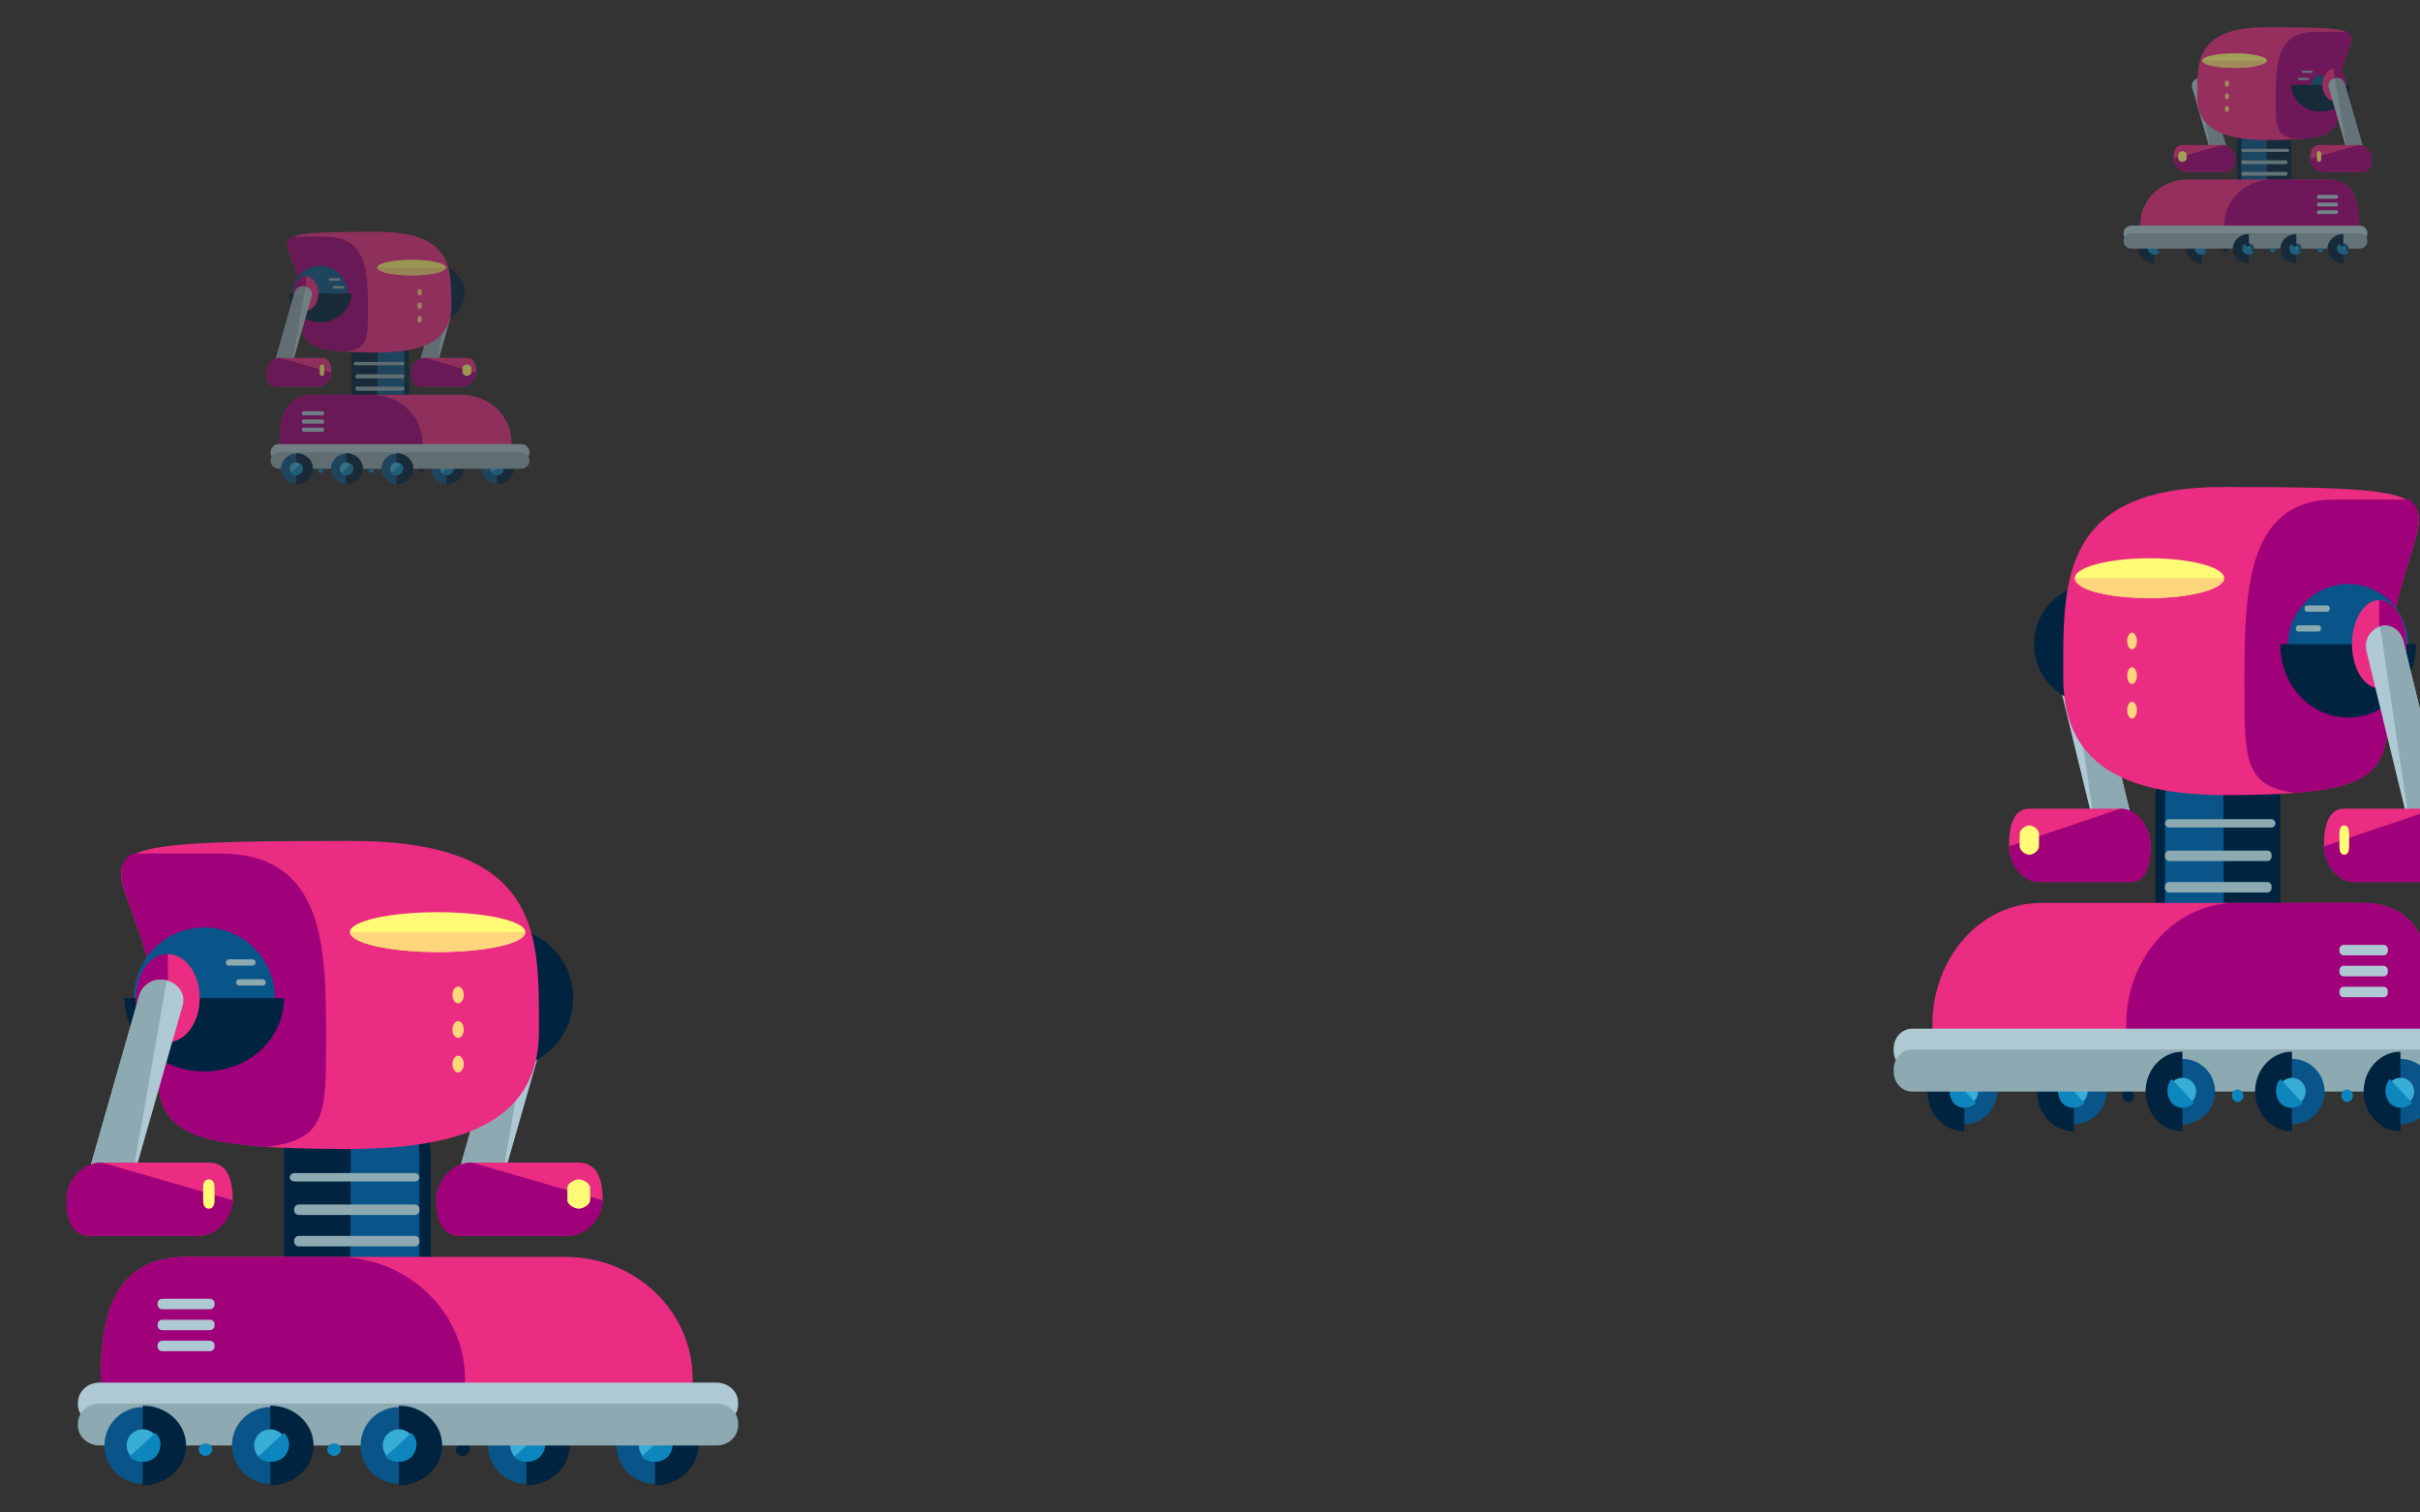 <svg width="800" height="500" xmlns="http://www.w3.org/2000/svg" xml:space="preserve" version="1.1">
 <rect width="100%" height="100%" fill="#333333" stroke="none"/>
 <g id="Layer_1">
  <title>Layer 1</title>
  <g id="svg_202">
   <path id="svg_1" fill="#AEC9D3" d="m165.362,392.99c-1.129,3.463 -4.892,5.888 -9.031,4.849l0,0c-3.763,-1.039 -6.397,-4.503 -5.268,-8.312l17.308,-60.611c1.129,-3.463 4.892,-5.888 9.031,-4.849l0,0c3.763,1.039 6.397,4.503 5.268,8.312l-17.308,60.611z"/>
   <path id="svg_2" fill="#8DAAB2" d="m165.362,392.99c-1.129,3.463 -4.892,5.888 -9.031,4.849l0,0c-3.763,-1.039 -6.397,-4.503 -5.268,-8.312l17.308,-60.611c1.129,-3.463 4.892,-5.888 9.031,-4.849l0,0"/>
   <path id="svg_3" fill="#EA2D83" d="m199.227,396.453c0,5.888 -5.268,12.122 -11.664,12.122l-35.369,0c-6.397,0 -7.902,-6.234 -7.902,-12.122l0,0c0,-5.888 5.268,-12.122 11.664,-12.122l35.369,0c6.397,0 7.902,6.234 7.902,12.122l0,0z"/>
   <path id="svg_4" fill="#A0007A" d="m199.227,396.8l0,0c0,5.888 -5.268,11.776 -11.664,11.776l-35.369,0c-6.397,0 -7.902,-5.542 -7.902,-11.776l0,0c0,-5.888 4.515,-12.469 11.664,-12.469"/>
   <path id="svg_5" fill="#FFFB76" d="m195.088,396.8c0,1.385 -2.258,2.771 -3.763,2.771l0,0c-1.505,0 -3.763,-1.385 -3.763,-2.771l0,-4.156c0,-1.385 2.258,-2.771 3.763,-2.771l0,0c1.505,0 3.763,1.385 3.763,2.771l0,4.156z"/>
   <g id="svg_6">
    <circle id="svg_140" fill="#00233F" r="23.357" cy="329.954" cx="166.115"/>
    <path id="svg_141" fill="#00233F" d="m155.203,479.23c0,1.039 -1.129,2.078 -2.258,2.078l0,0c-1.129,0 -2.258,-1.039 -2.258,-2.078l0,0c0,-1.039 1.129,-2.078 2.258,-2.078l0,0c1.505,0 2.258,0.693 2.258,2.078l0,0z"/>
   </g>
   <circle id="svg_9" fill="#095589" r="12.679" cy="477.845" cx="174.017"/>
   <path id="svg_10" fill="#00233F" d="m174.017,464.684c7.902,0 14.298,5.888 14.298,13.161s-6.397,13.161 -14.298,13.161"/>
   <circle id="svg_11" fill="#38ADD6" r="5.339" cy="477.845" cx="174.017"/>
   <path id="svg_12" fill="#0C86BC" d="m178.532,473.689c2.258,2.078 2.258,5.542 0,7.966c-2.258,2.078 -6.02,2.078 -8.654,0"/>
   <circle id="svg_13" fill="#095589" r="12.679" cy="477.845" cx="216.535"/>
   <path id="svg_14" fill="#00233F" d="m216.535,464.684c7.902,0 14.298,5.888 14.298,13.161s-6.397,13.161 -14.298,13.161"/>
   <circle id="svg_15" fill="#38ADD6" r="5.339" cy="477.845" cx="216.535"/>
   <path id="svg_16" fill="#0C86BC" d="m220.674,473.689c2.258,2.078 2.258,5.542 0,7.966c-2.258,2.078 -6.02,2.078 -8.654,0"/>
   <path id="svg_17" fill="#00233F" d="m142.41,418.273c0,12.122 -10.536,21.474 -23.329,21.474l-1.881,0c-13.169,0 -23.329,-9.698 -23.329,-21.474l0,-36.713c0,-12.122 10.536,-21.474 23.329,-21.474l1.881,0c13.169,0 23.329,9.698 23.329,21.474l0,36.713z"/>
   <path id="svg_18" fill="#095589" d="m116.071,360.087l0,0c13.169,0 22.576,9.698 22.576,21.474l0,36.366c0,12.122 -10.159,21.474 -22.953,21.474l0,0"/>
   <g id="svg_19">
    <path id="svg_153" fill="#EA2D83" d="m228.952,460.527l0,-4.849c0,-21.82 -18.437,-40.176 -42.142,-40.176l-124.922,0c-23.705,0 -28.597,18.356 -28.597,40.176l0,4.849l195.661,0z"/>
    <path id="svg_154" fill="#EA2D83" d="m178.156,341.038c0,31.171 -28.22,38.791 -63.214,38.791c-65.095,0 -63.214,-7.966 -63.214,-38.791c0,-58.879 -51.925,-63.035 63.214,-63.035c65.095,-0.346 63.214,31.864 63.214,63.035z"/>
   </g>
   <g id="svg_22">
    <path id="svg_156" fill="#A0007A" d="m51.728,341.038c0,25.976 -1.129,35.674 36.498,38.098c19.566,-2.424 19.566,-10.737 19.566,-35.327c0,-29.786 0,-61.65 -34.993,-61.65c-11.288,0 -20.695,0 -28.973,0c-11.664,7.273 7.902,22.859 7.902,58.879z"/>
    <path id="svg_157" fill="#A0007A" d="m111.179,415.502l-49.292,0c-23.705,0 -28.597,18.356 -28.597,40.176l0,4.849l120.407,0l0,-4.849c0,-21.82 -18.814,-40.176 -42.519,-40.176z"/>
   </g>
   <path id="svg_25" fill="#AEC9D3" d="m244.003,464.337c0,3.463 -3.01,6.581 -7.149,6.581l-203.939,0c-3.763,0 -7.149,-2.771 -7.149,-6.581l0,-0.693c0,-3.463 3.01,-6.581 7.149,-6.581l203.939,0c3.763,0 7.149,2.771 7.149,6.581l0,0.693l0,0z"/>
   <path id="svg_26" fill="#8DAAB2" d="m244.003,471.264c0,3.463 -3.01,6.581 -7.149,6.581l-203.939,0c-3.763,0 -7.149,-2.771 -7.149,-6.581l0,-0.693c0,-3.463 3.01,-6.581 7.149,-6.581l203.939,0c3.763,0 7.149,2.771 7.149,6.581l0,0.693l0,0z"/>
   <circle id="svg_27" fill="#095589" r="12.679" cy="477.845" cx="47.213"/>
   <path id="svg_28" fill="#00233F" d="m47.213,464.684c7.902,0 14.298,5.888 14.298,13.161s-6.397,13.161 -14.298,13.161"/>
   <circle id="svg_29" fill="#38ADD6" r="5.339" cy="477.845" cx="47.213"/>
   <path id="svg_30" fill="#0C86BC" d="m51.352,473.689c2.258,2.078 2.258,5.542 0,7.966c-2.258,2.078 -6.02,2.078 -8.654,0"/>
   <circle id="svg_31" fill="#095589" r="12.679" cy="477.845" cx="89.356"/>
   <path id="svg_32" fill="#00233F" d="m89.356,464.684c7.902,0 14.298,5.888 14.298,13.161s-6.397,13.161 -14.298,13.161"/>
   <circle id="svg_33" fill="#38ADD6" r="5.339" cy="477.845" cx="89.356"/>
   <path id="svg_34" fill="#0C86BC" d="m93.871,473.689c2.258,2.078 2.258,5.542 0,7.966c-2.258,2.078 -6.02,2.078 -8.654,0"/>
   <circle id="svg_35" fill="#095589" r="12.679" cy="477.845" cx="131.874"/>
   <path id="svg_36" fill="#00233F" d="m131.874,464.684c7.902,0 14.298,5.888 14.298,13.161s-6.397,13.161 -14.298,13.161"/>
   <circle id="svg_37" fill="#38ADD6" r="5.339" cy="477.845" cx="131.874"/>
   <g id="svg_38">
    <path id="svg_172" fill="#0C86BC" d="m136.013,473.689c2.258,2.078 2.258,5.542 0,7.966c-2.258,2.078 -6.02,2.078 -8.654,0"/>
    <path id="svg_173" fill="#0C86BC" d="m70.166,479.23c0,1.039 -1.129,2.078 -2.258,2.078l0,0c-1.129,0 -2.258,-1.039 -2.258,-2.078l0,0c0,-1.039 1.129,-2.078 2.258,-2.078l0,0c1.129,0 2.258,0.693 2.258,2.078l0,0z"/>
    <path id="svg_174" fill="#0C86BC" d="m112.684,479.23c0,1.039 -1.129,2.078 -2.258,2.078l0,0c-1.129,0 -2.258,-1.039 -2.258,-2.078l0,0c0,-1.039 1.129,-2.078 2.258,-2.078l0,0c1.129,0 2.258,0.693 2.258,2.078l0,0z"/>
   </g>
   <circle id="svg_42" fill="#095589" r="23.357" cy="329.954" cx="67.532"/>
   <path id="svg_43" fill="#00233F" d="m93.871,329.954c0,13.508 -11.664,24.244 -26.339,24.244s-26.339,-10.737 -26.339,-24.244"/>
   <ellipse id="svg_44" fill="#EA2D83" ry="14.547" rx="10.536" cy="329.954" cx="55.491"/>
   <path id="svg_45" fill="#A0007A" d="m55.491,344.501c-5.644,0 -10.536,-6.581 -10.536,-14.547s4.515,-14.547 10.536,-14.547"/>
   <path id="svg_46" fill="#AEC9D3" d="m43.074,392.99c-1.129,3.463 -4.892,5.888 -9.031,4.849l0,0c-3.763,-1.039 -6.397,-4.503 -5.268,-8.312l17.308,-60.611c1.129,-3.463 4.892,-5.888 9.031,-4.849l0,0c3.763,1.039 6.397,4.503 5.268,8.312l-17.308,60.611z"/>
   <path id="svg_47" fill="#8DAAB2" d="m43.074,392.99c-1.129,3.463 -4.892,5.888 -9.031,4.849l0,0c-3.763,-1.039 -6.397,-4.503 -5.268,-8.312l17.308,-60.611c1.129,-3.463 4.892,-5.888 9.031,-4.849l0,0"/>
   <path id="svg_48" fill="#EA2D83" d="m76.939,396.453c0,5.888 -5.268,12.122 -11.664,12.122l-35.369,0c-6.397,0 -7.902,-6.234 -7.902,-12.122l0,0c0,-5.888 5.268,-12.122 11.664,-12.122l35.369,0c6.397,0 7.902,6.234 7.902,12.122l0,0z"/>
   <path id="svg_49" fill="#A0007A" d="m76.939,396.8l0,0c0,5.888 -5.268,11.776 -11.664,11.776l-35.369,0c-6.397,0 -7.902,-5.542 -7.902,-11.776l0,0c0,-5.888 4.515,-12.469 11.664,-12.469"/>
   <path id="svg_50" fill="#FFFB76" d="m70.918,396.8c0,1.385 -0.376,2.771 -1.881,2.771l0,0c-1.505,0 -1.881,-1.385 -1.881,-2.771l0,-4.156c0,-1.385 0.376,-2.771 1.881,-2.771l0,0c1.505,0 1.881,1.385 1.881,2.771l0,4.156z"/>
   <g id="svg_51">
    <path id="svg_185" fill="#8DAAB2" d="m87.85,324.759c0,0.693 -0.376,1.039 -1.129,1.039l-7.525,0c-0.753,0 -1.129,-0.346 -1.129,-1.039l0,0c0,-0.693 0.376,-1.039 1.129,-1.039l7.525,0c0.376,0 1.129,0.346 1.129,1.039l0,0z"/>
    <path id="svg_186" fill="#8DAAB2" d="m84.464,318.179c0,0.693 -0.376,1.039 -1.129,1.039l-7.525,0c-0.753,0 -1.129,-0.346 -1.129,-1.039l0,0c0,-0.693 0.376,-1.039 1.129,-1.039l7.525,0c0.753,0 1.129,0.346 1.129,1.039l0,0z"/>
   </g>
   <g id="svg_54">
    <path id="svg_188" fill="#AEC9D3" d="m70.918,431.434c0,0.693 -0.753,1.385 -1.505,1.385l-15.803,0c-0.753,0 -1.505,-0.693 -1.505,-1.385l0,-0.693c0,-0.693 0.753,-1.385 1.505,-1.385l15.803,0c0.753,0 1.505,0.693 1.505,1.385l0,0.693z"/>
    <path id="svg_189" fill="#AEC9D3" d="m70.918,438.361c0,0.693 -0.753,1.385 -1.505,1.385l-15.803,0c-0.753,0 -1.505,-0.693 -1.505,-1.385l0,-0.693c0,-0.693 0.753,-1.385 1.505,-1.385l15.803,0c0.753,0 1.505,0.693 1.505,1.385l0,0.693z"/>
    <path id="svg_190" fill="#AEC9D3" d="m70.918,445.288c0,0.693 -0.753,1.385 -1.505,1.385l-15.803,0c-0.753,0 -1.505,-0.693 -1.505,-1.385l0,-0.693c0,-0.693 0.753,-1.385 1.505,-1.385l15.803,0c0.753,0 1.505,0.693 1.505,1.385l0,0.693z"/>
   </g>
   <g id="svg_58">
    <path id="svg_192" fill="#8DAAB2" d="m97.257,390.565c-0.753,0 -1.505,-0.693 -1.505,-1.385l0,0c0,-0.693 0.753,-1.385 1.505,-1.385l39.885,0c0.753,0 1.505,0.693 1.505,1.385l0,0c0,0.693 -0.753,1.385 -1.505,1.385"/>
    <path id="svg_193" fill="#8DAAB2" d="m138.647,400.263c0,0.693 -0.753,1.385 -1.505,1.385l-38.38,0c-0.753,0 -1.505,-0.693 -1.505,-1.385l0,-0.693c0,-0.693 0.753,-1.385 1.505,-1.385l38.38,0c0.753,0 1.505,0.693 1.505,1.385l0,0.693z"/>
    <path id="svg_194" fill="#8DAAB2" d="m138.647,410.653c0,0.693 -0.753,1.385 -1.505,1.385l-38.38,0c-0.753,0 -1.505,-0.693 -1.505,-1.385l0,-0.693c0,-0.693 0.753,-1.385 1.505,-1.385l38.38,0c0.753,0 1.505,0.693 1.505,1.385l0,0.693z"/>
   </g>
   <ellipse id="svg_62" fill="#FFFB76" ry="6.581" rx="28.973" cy="308.135" cx="144.667"/>
   <g id="svg_63">
    <path id="svg_197" fill="#FFD67B" d="m173.64,308.135c0,3.81 -12.793,6.581 -28.973,6.581s-28.973,-3.117 -28.973,-6.581"/>
    <ellipse id="svg_198" fill="#FFD67B" ry="2.771" rx="1.881" cy="328.915" cx="151.44"/>
    <ellipse id="svg_199" fill="#FFD67B" ry="2.771" rx="1.881" cy="340.345" cx="151.44"/>
    <ellipse id="svg_200" fill="#FFD67B" ry="2.771" rx="1.881" cy="351.774" cx="151.44"/>
   </g>
  </g>
  <path id="svg_203" fill="#AEC9D3" d="m692.954,275.99c0.961,3.463 4.164,5.888 7.688,4.849l0,0c3.203,-1.039 5.446,-4.503 4.485,-8.312l-14.736,-60.611c-0.961,-3.463 -4.164,-5.888 -7.688,-4.849l0,0c-3.203,1.039 -5.446,4.503 -4.485,8.312l14.736,60.611z"/>
  <path id="svg_204" fill="#8DAAB2" d="m692.954,275.99c0.961,3.463 4.164,5.888 7.688,4.849l0,0c3.203,-1.039 5.446,-4.503 4.485,-8.312l-14.736,-60.611c-0.961,-3.463 -4.164,-5.888 -7.688,-4.849l0,0"/>
  <path id="svg_205" fill="#EA2D83" d="m664.123,279.453c0,5.888 4.485,12.122 9.931,12.122l30.112,0c5.446,0 6.727,-6.234 6.727,-12.122l0,0c0,-5.888 -4.485,-12.122 -9.931,-12.122l-30.112,0c-5.446,0 -6.727,6.234 -6.727,12.122l0,0z"/>
  <path id="svg_206" fill="#A0007A" d="m664.123,279.8l0,0c0,5.888 4.485,11.776 9.931,11.776l30.112,0c5.446,0 6.727,-5.542 6.727,-11.776l0,0c0,-5.888 -3.844,-12.469 -9.931,-12.469"/>
  <path id="svg_207" fill="#FFFB76" d="m667.647,279.8c0,1.385 1.922,2.771 3.203,2.771l0,0c1.281,0 3.203,-1.385 3.203,-2.771l0,-4.156c0,-1.385 -1.922,-2.771 -3.203,-2.771l0,0c-1.281,0 -3.203,1.385 -3.203,2.771l0,4.156z"/>
  <g id="svg_210">
   <circle id="svg_208" fill="#00233F" r="19.885" cy="212.954" cx="692.313"/>
   <path id="svg_209" fill="#00233F" d="m701.603,362.23c0,1.039 0.961,2.078 1.922,2.078l0,0c0.961,0 1.922,-1.039 1.922,-2.078l0,0c0,-1.039 -0.961,-2.078 -1.922,-2.078l0,0c-1.281,0 -1.922,0.693 -1.922,2.078l0,0z"/>
  </g>
  <circle id="svg_211" fill="#095589" r="10.795" cy="360.845" cx="685.586"/>
  <path id="svg_212" fill="#00233F" d="m685.586,347.684c-6.727,0 -12.173,5.888 -12.173,13.161s5.446,13.161 12.173,13.161"/>
  <circle id="svg_213" fill="#38ADD6" r="4.545" cy="360.845" cx="685.586"/>
  <path id="svg_214" fill="#0C86BC" d="m681.742,356.689c-1.922,2.078 -1.922,5.542 0,7.966c1.922,2.078 5.125,2.078 7.368,0"/>
  <circle id="svg_215" fill="#095589" r="10.794" cy="360.845" cx="649.388"/>
  <path id="svg_216" fill="#00233F" d="m649.388,347.684c-6.727,0 -12.173,5.888 -12.173,13.161s5.446,13.161 12.173,13.161"/>
  <circle id="svg_217" fill="#38ADD6" r="4.545" cy="360.845" cx="649.388"/>
  <path id="svg_218" fill="#0C86BC" d="m645.864,356.689c-1.922,2.078 -1.922,5.542 0,7.966c1.922,2.078 5.125,2.078 7.368,0"/>
  <path id="svg_219" fill="#00233F" d="m712.495,301.273c0,12.122 8.969,21.474 19.861,21.474l1.602,0c11.212,0 19.861,-9.698 19.861,-21.474l0,-36.713c0,-12.122 -8.969,-21.474 -19.861,-21.474l-1.602,0c-11.212,0 -19.861,9.698 -19.861,21.474l0,36.713z"/>
  <path id="svg_220" fill="#095589" d="m734.918,243.087l0,0c-11.212,0 -19.22,9.698 -19.22,21.474l0,36.366c0,12.122 8.649,21.474 19.541,21.474l0,0"/>
  <g id="svg_223">
   <path id="svg_221" fill="#EA2D83" d="m638.817,343.527l0,-4.849c0,-21.82 15.697,-40.176 35.878,-40.176l106.353,0c20.181,0 24.346,18.356 24.346,40.176l0,4.849l-166.576,0z"/>
   <path id="svg_222" fill="#EA2D83" d="m682.062,224.038c0,31.171 24.025,38.791 53.817,38.791c55.419,0 53.817,-7.966 53.817,-38.791c0,-58.879 44.207,-63.035 -53.817,-63.035c-55.419,-0.346 -53.817,31.864 -53.817,63.035z"/>
  </g>
  <g id="svg_226">
   <path id="svg_224" fill="#A0007A" d="m789.696,224.038c0,25.976 0.961,35.674 -31.073,38.098c-16.658,-2.424 -16.658,-10.737 -16.658,-35.327c0,-29.786 0,-61.65 29.792,-61.65c9.61,0 17.619,0 24.666,0c9.931,7.273 -6.727,22.859 -6.727,58.879z"/>
   <path id="svg_225" fill="#A0007A" d="m739.083,298.502l41.964,0c20.181,0 24.346,18.356 24.346,40.176l0,4.849l-102.508,0l0,-4.849c0,-21.82 16.017,-40.176 36.198,-40.176z"/>
  </g>
  <path id="svg_227" fill="#AEC9D3" d="m626.003,347.337c0,3.463 2.563,6.581 6.086,6.581l173.624,0c3.203,0 6.086,-2.771 6.086,-6.581l0,-0.693c0,-3.463 -2.563,-6.581 -6.086,-6.581l-173.624,0c-3.203,0 -6.086,2.771 -6.086,6.581l0,0.693l0,0z"/>
  <path id="svg_228" fill="#8DAAB2" d="m626.003,354.264c0,3.463 2.563,6.581 6.086,6.581l173.624,0c3.203,0 6.086,-2.771 6.086,-6.581l0,-0.693c0,-3.463 -2.563,-6.581 -6.086,-6.581l-173.624,0c-3.203,0 -6.086,2.771 -6.086,6.581l0,0.693l0,0z"/>
  <circle id="svg_229" fill="#095589" r="10.794" cy="360.845" cx="793.54"/>
  <path id="svg_230" fill="#00233F" d="m793.54,347.684c-6.727,0 -12.173,5.888 -12.173,13.161s5.446,13.161 12.173,13.161"/>
  <circle id="svg_231" fill="#38ADD6" r="4.545" cy="360.845" cx="793.54"/>
  <path id="svg_232" fill="#0C86BC" d="m790.017,356.689c-1.922,2.078 -1.922,5.542 0,7.966c1.922,2.078 5.125,2.078 7.368,0"/>
  <circle id="svg_233" fill="#095589" r="10.795" cy="360.845" cx="757.662"/>
  <path id="svg_234" fill="#00233F" d="m757.662,347.684c-6.727,0 -12.173,5.888 -12.173,13.161s5.446,13.161 12.173,13.161"/>
  <circle id="svg_235" fill="#38ADD6" r="4.545" cy="360.845" cx="757.662"/>
  <path id="svg_236" fill="#0C86BC" d="m753.818,356.689c-1.922,2.078 -1.922,5.542 0,7.966c1.922,2.078 5.125,2.078 7.368,0"/>
  <circle id="svg_237" fill="#095589" r="10.795" cy="360.845" cx="721.464"/>
  <path id="svg_238" fill="#00233F" d="m721.464,347.684c-6.727,0 -12.173,5.888 -12.173,13.161s5.446,13.161 12.173,13.161"/>
  <circle id="svg_239" fill="#38ADD6" r="4.545" cy="360.845" cx="721.464"/>
  <g id="svg_243">
   <path id="svg_240" fill="#0C86BC" d="m717.94,356.689c-1.922,2.078 -1.922,5.542 0,7.966c1.922,2.078 5.125,2.078 7.368,0"/>
   <path id="svg_241" fill="#0C86BC" d="m774,362.23c0,1.039 0.961,2.078 1.922,2.078l0,0c0.961,0 1.922,-1.039 1.922,-2.078l0,0c0,-1.039 -0.961,-2.078 -1.922,-2.078l0,0c-0.961,0 -1.922,0.693 -1.922,2.078l0,0z"/>
   <path id="svg_242" fill="#0C86BC" d="m737.801,362.23c0,1.039 0.961,2.078 1.922,2.078l0,0c0.961,0 1.922,-1.039 1.922,-2.078l0,0c0,-1.039 -0.961,-2.078 -1.922,-2.078l0,0c-0.961,0 -1.922,0.693 -1.922,2.078l0,0z"/>
  </g>
  <circle id="svg_244" fill="#095589" r="19.885" cy="212.954" cx="776.242"/>
  <path id="svg_245" fill="#00233F" d="m753.818,212.954c0,13.508 9.931,24.244 22.424,24.244s22.424,-10.737 22.424,-24.244"/>
  <ellipse id="svg_246" fill="#EA2D83" ry="14.547" rx="8.969" cy="212.954" cx="786.493"/>
  <path id="svg_247" fill="#A0007A" d="m786.493,227.501c4.805,0 8.969,-6.581 8.969,-14.547s-3.844,-14.547 -8.969,-14.547"/>
  <path id="svg_248" fill="#AEC9D3" d="m797.064,275.99c0.961,3.463 4.164,5.888 7.688,4.849l0,0c3.203,-1.039 5.446,-4.503 4.485,-8.312l-14.736,-60.611c-0.961,-3.463 -4.164,-5.888 -7.688,-4.849l0,0c-3.203,1.039 -5.446,4.503 -4.485,8.312l14.736,60.611z"/>
  <path id="svg_249" fill="#8DAAB2" d="m797.064,275.99c0.961,3.463 4.164,5.888 7.688,4.849l0,0c3.203,-1.039 5.446,-4.503 4.485,-8.312l-14.736,-60.611c-0.961,-3.463 -4.164,-5.888 -7.688,-4.849l0,0"/>
  <path id="svg_250" fill="#EA2D83" d="m768.234,279.453c0,5.888 4.485,12.122 9.931,12.122l30.112,0c5.446,0 6.727,-6.234 6.727,-12.122l0,0c0,-5.888 -4.485,-12.122 -9.931,-12.122l-30.112,0c-5.446,0 -6.727,6.234 -6.727,12.122l0,0z"/>
  <path id="svg_251" fill="#A0007A" d="m768.234,279.8l0,0c0,5.888 4.485,11.776 9.931,11.776l30.112,0c5.446,0 6.727,-5.542 6.727,-11.776l0,0c0,-5.888 -3.844,-12.469 -9.931,-12.469"/>
  <path id="svg_252" fill="#FFFB76" d="m773.359,279.8c0,1.385 0.32,2.771 1.602,2.771l0,0c1.281,0 1.602,-1.385 1.602,-2.771l0,-4.156c0,-1.385 -0.32,-2.771 -1.602,-2.771l0,0c-1.281,0 -1.602,1.385 -1.602,2.771l0,4.156z"/>
  <g id="svg_255">
   <path id="svg_253" fill="#8DAAB2" d="m758.944,207.759c0,0.693 0.32,1.039 0.961,1.039l6.407,0c0.641,0 0.961,-0.346 0.961,-1.039l0,0c0,-0.693 -0.32,-1.039 -0.961,-1.039l-6.407,0c-0.32,0 -0.961,0.346 -0.961,1.039l0,0z"/>
   <path id="svg_254" fill="#8DAAB2" d="m761.827,201.179c0,0.693 0.32,1.039 0.961,1.039l6.407,0c0.641,0 0.961,-0.346 0.961,-1.039l0,0c0,-0.693 -0.32,-1.039 -0.961,-1.039l-6.407,0c-0.641,0 -0.961,0.346 -0.961,1.039l0,0z"/>
  </g>
  <g id="svg_259">
   <path id="svg_256" fill="#AEC9D3" d="m773.359,314.434c0,0.693 0.641,1.385 1.281,1.385l13.454,0c0.641,0 1.281,-0.693 1.281,-1.385l0,-0.693c0,-0.693 -0.641,-1.385 -1.281,-1.385l-13.454,0c-0.641,0 -1.281,0.693 -1.281,1.385l0,0.693z"/>
   <path id="svg_257" fill="#AEC9D3" d="m773.359,321.361c0,0.693 0.641,1.385 1.281,1.385l13.454,0c0.641,0 1.281,-0.693 1.281,-1.385l0,-0.693c0,-0.693 -0.641,-1.385 -1.281,-1.385l-13.454,0c-0.641,0 -1.281,0.693 -1.281,1.385l0,0.693z"/>
   <path id="svg_258" fill="#AEC9D3" d="m773.359,328.288c0,0.693 0.641,1.385 1.281,1.385l13.454,0c0.641,0 1.281,-0.693 1.281,-1.385l0,-0.693c0,-0.693 -0.641,-1.385 -1.281,-1.385l-13.454,0c-0.641,0 -1.281,0.693 -1.281,1.385l0,0.693z"/>
  </g>
  <g id="svg_263">
   <path id="svg_260" fill="#8DAAB2" d="m750.935,273.565c0.641,0 1.281,-0.693 1.281,-1.385l0,0c0,-0.693 -0.641,-1.385 -1.281,-1.385l-33.956,0c-0.641,0 -1.281,0.693 -1.281,1.385l0,0c0,0.693 0.641,1.385 1.281,1.385"/>
   <path id="svg_261" fill="#8DAAB2" d="m715.698,283.263c0,0.693 0.641,1.385 1.281,1.385l32.675,0c0.641,0 1.281,-0.693 1.281,-1.385l0,-0.693c0,-0.693 -0.641,-1.385 -1.281,-1.385l-32.675,0c-0.641,0 -1.281,0.693 -1.281,1.385l0,0.693z"/>
   <path id="svg_262" fill="#8DAAB2" d="m715.698,293.653c0,0.693 0.641,1.385 1.281,1.385l32.675,0c0.641,0 1.281,-0.693 1.281,-1.385l0,-0.693c0,-0.693 -0.641,-1.385 -1.281,-1.385l-32.675,0c-0.641,0 -1.281,0.693 -1.281,1.385l0,0.693z"/>
  </g>
  <ellipse id="svg_264" fill="#FFFB76" ry="6.581" rx="24.666" cy="191.135" cx="710.572"/>
  <g id="svg_269">
   <path id="svg_265" fill="#FFD67B" d="m685.906,191.135c0,3.81 10.892,6.581 24.666,6.581s24.666,-3.117 24.666,-6.581"/>
   <ellipse id="svg_266" fill="#FFD67B" ry="2.771" rx="1.602" cy="211.915" cx="704.806"/>
   <ellipse id="svg_267" fill="#FFD67B" ry="2.771" rx="1.602" cy="223.345" cx="704.806"/>
   <ellipse id="svg_268" fill="#FFD67B" ry="2.771" rx="1.602" cy="234.774" cx="704.806"/>
  </g>
  <g opacity="0.5" id="svg_405">
   <path stroke-dasharray="2,2" id="svg_338" fill="#AEC9D3" d="m144.184,121.701c-0.442,1.357 -1.917,2.307 -3.539,1.9l0,0c-1.475,-0.407 -2.507,-1.764 -2.064,-3.258l6.783,-23.753c0.442,-1.357 1.917,-2.307 3.539,-1.9l0,0c1.475,0.407 2.507,1.764 2.064,3.258l-6.783,23.753z"/>
   <path stroke-dasharray="2,2" id="svg_339" fill="#8DAAB2" d="m144.184,121.701c-0.442,1.357 -1.917,2.307 -3.539,1.9l0,0c-1.475,-0.407 -2.507,-1.764 -2.064,-3.258l6.783,-23.753c0.442,-1.357 1.917,-2.307 3.539,-1.9l0,0"/>
   <path stroke-dasharray="2,2" id="svg_340" fill="#EA2D83" d="m157.456,123.058c0,2.307 -2.064,4.751 -4.571,4.751l-13.861,0c-2.507,0 -3.097,-2.443 -3.097,-4.751l0,0c0,-2.307 2.064,-4.751 4.571,-4.751l13.861,0c2.507,0 3.097,2.443 3.097,4.751l0,0z"/>
   <path stroke-dasharray="2,2" id="svg_341" fill="#A0007A" d="m157.456,123.194l0,0c0,2.307 -2.064,4.615 -4.571,4.615l-13.861,0c-2.507,0 -3.097,-2.172 -3.097,-4.615l0,0c0,-2.307 1.769,-4.886 4.571,-4.886"/>
   <path stroke-dasharray="2,2" id="svg_342" fill="#FFFB76" d="m155.834,123.194c0,0.543 -0.885,1.086 -1.475,1.086l0,0c-0.59,0 -1.475,-0.543 -1.475,-1.086l0,-1.629c0,-0.543 0.885,-1.086 1.475,-1.086l0,0c0.59,0 1.475,0.543 1.475,1.086l0,1.629z"/>
   <g id="svg_345">
    <circle stroke-dasharray="2,2" id="svg_343" fill="#00233F" r="9.153" cy="96.998" cx="144.479"/>
    <path stroke-dasharray="2,2" id="svg_344" fill="#00233F" d="m140.203,155.498c0,0.407 -0.442,0.814 -0.885,0.814l0,0c-0.442,0 -0.885,-0.407 -0.885,-0.814l0,0c0,-0.407 0.442,-0.814 0.885,-0.814l0,0c0.59,0 0.885,0.271 0.885,0.814l0,0z"/>
   </g>
   <circle stroke-dasharray="2,2" id="svg_346" fill="#095589" r="4.969" cy="154.955" cx="147.576"/>
   <path stroke-dasharray="2,2" id="svg_347" fill="#00233F" d="m147.576,149.797c3.097,0 5.603,2.307 5.603,5.158s-2.507,5.158 -5.603,5.158"/>
   <circle stroke-dasharray="2,2" id="svg_348" fill="#38ADD6" r="2.092" cy="154.955" cx="147.576"/>
   <path stroke-dasharray="2,2" id="svg_349" fill="#0C86BC" d="m149.345,153.326c0.885,0.814 0.885,2.172 0,3.122c-0.885,0.814 -2.359,0.814 -3.392,0"/>
   <circle stroke-dasharray="2,2" id="svg_350" fill="#095589" r="4.969" cy="154.955" cx="164.239"/>
   <path stroke-dasharray="2,2" id="svg_351" fill="#00233F" d="m164.239,149.797c3.097,0 5.603,2.307 5.603,5.158s-2.507,5.158 -5.603,5.158"/>
   <circle stroke-dasharray="2,2" id="svg_352" fill="#38ADD6" r="2.092" cy="154.955" cx="164.239"/>
   <path stroke-dasharray="2,2" id="svg_353" fill="#0C86BC" d="m165.861,153.326c0.885,0.814 0.885,2.172 0,3.122c-0.885,0.814 -2.359,0.814 -3.392,0"/>
   <path stroke-dasharray="2,2" id="svg_354" fill="#00233F" d="m135.189,131.609c0,4.751 -4.129,8.415 -9.142,8.415l-0.737,0c-5.161,0 -9.142,-3.8 -9.142,-8.415l0,-14.387c0,-4.751 4.129,-8.415 9.142,-8.415l0.737,0c5.161,0 9.142,3.8 9.142,8.415l0,14.387z"/>
   <path stroke-dasharray="2,2" id="svg_355" fill="#095589" d="m124.867,108.806l0,0c5.161,0 8.847,3.8 8.847,8.415l0,14.252c0,4.751 -3.981,8.415 -8.995,8.415l0,0"/>
   <g id="svg_358">
    <path stroke-dasharray="2,2" id="svg_356" fill="#EA2D83" d="m169.105,148.168l0,-1.9c0,-8.551 -7.225,-15.745 -16.515,-15.745l-48.956,0c-9.29,0 -11.207,7.194 -11.207,15.745l0,1.9l76.678,0z"/>
    <path stroke-dasharray="2,2" id="svg_357" fill="#EA2D83" d="m149.198,101.341c0,12.216 -11.059,15.202 -24.773,15.202c-25.51,0 -24.773,-3.122 -24.773,-15.202c0,-23.074 -20.349,-24.703 24.773,-24.703c25.51,-0.136 24.773,12.487 24.773,24.703z"/>
   </g>
   <g id="svg_361">
    <path stroke-dasharray="2,2" id="svg_359" fill="#A0007A" d="m99.652,101.341c0,10.18 -0.442,13.98 14.303,14.93c7.668,-0.95 7.668,-4.208 7.668,-13.845c0,-11.673 0,-24.16 -13.714,-24.16c-4.424,0 -8.11,0 -11.354,0c-4.571,2.85 3.097,8.958 3.097,23.074z"/>
    <path stroke-dasharray="2,2" id="svg_360" fill="#A0007A" d="m122.95,130.523l-19.317,0c-9.29,0 -11.207,7.194 -11.207,15.745l0,1.9l47.186,0l0,-1.9c0,-8.551 -7.373,-15.745 -16.663,-15.745z"/>
   </g>
   <path stroke-dasharray="2,2" id="svg_362" fill="#AEC9D3" d="m175.003,149.661c0,1.357 -1.18,2.579 -2.802,2.579l-79.922,0c-1.475,0 -2.802,-1.086 -2.802,-2.579l0,-0.271c0,-1.357 1.18,-2.579 2.802,-2.579l79.922,0c1.475,0 2.802,1.086 2.802,2.579l0,0.271l0,0z"/>
   <path stroke-dasharray="2,2" id="svg_363" fill="#8DAAB2" d="m175.003,152.376c0,1.357 -1.18,2.579 -2.802,2.579l-79.922,0c-1.475,0 -2.802,-1.086 -2.802,-2.579l0,-0.271c0,-1.357 1.18,-2.579 2.802,-2.579l79.922,0c1.475,0 2.802,1.086 2.802,2.579l0,0.271l0,0z"/>
   <circle stroke-dasharray="2,2" id="svg_364" fill="#095589" r="4.969" cy="154.955" cx="97.883"/>
   <path stroke-dasharray="2,2" id="svg_365" fill="#00233F" d="m97.883,149.797c3.097,0 5.603,2.307 5.603,5.158s-2.507,5.158 -5.603,5.158"/>
   <circle stroke-dasharray="2,2" id="svg_366" fill="#38ADD6" r="2.092" cy="154.955" cx="97.883"/>
   <path stroke-dasharray="2,2" id="svg_367" fill="#0C86BC" d="m99.505,153.326c0.885,0.814 0.885,2.172 0,3.122c-0.885,0.814 -2.359,0.814 -3.392,0"/>
   <circle stroke-dasharray="2,2" id="svg_368" fill="#095589" r="4.969" cy="154.955" cx="114.398"/>
   <path stroke-dasharray="2,2" id="svg_369" fill="#00233F" d="m114.398,149.797c3.097,0 5.603,2.307 5.603,5.158s-2.507,5.158 -5.603,5.158"/>
   <circle stroke-dasharray="2,2" id="svg_370" fill="#38ADD6" r="2.092" cy="154.955" cx="114.398"/>
   <path stroke-dasharray="2,2" id="svg_371" fill="#0C86BC" d="m116.167,153.326c0.885,0.814 0.885,2.172 0,3.122c-0.885,0.814 -2.359,0.814 -3.392,0"/>
   <circle stroke-dasharray="2,2" id="svg_372" fill="#095589" r="4.969" cy="154.955" cx="131.061"/>
   <path stroke-dasharray="2,2" id="svg_373" fill="#00233F" d="m131.061,149.797c3.097,0 5.603,2.307 5.603,5.158s-2.507,5.158 -5.603,5.158"/>
   <circle stroke-dasharray="2,2" id="svg_374" fill="#38ADD6" r="2.092" cy="154.955" cx="131.061"/>
   <g id="svg_378">
    <path stroke-dasharray="2,2" id="svg_375" fill="#0C86BC" d="m132.683,153.326c0.885,0.814 0.885,2.172 0,3.122c-0.885,0.814 -2.359,0.814 -3.392,0"/>
    <path stroke-dasharray="2,2" id="svg_376" fill="#0C86BC" d="m106.878,155.498c0,0.407 -0.442,0.814 -0.885,0.814l0,0c-0.442,0 -0.885,-0.407 -0.885,-0.814l0,0c0,-0.407 0.442,-0.814 0.885,-0.814l0,0c0.442,0 0.885,0.271 0.885,0.814l0,0z"/>
    <path stroke-dasharray="2,2" id="svg_377" fill="#0C86BC" d="m123.54,155.498c0,0.407 -0.442,0.814 -0.885,0.814l0,0c-0.442,0 -0.885,-0.407 -0.885,-0.814l0,0c0,-0.407 0.442,-0.814 0.885,-0.814l0,0c0.442,0 0.885,0.271 0.885,0.814l0,0z"/>
   </g>
   <circle stroke-dasharray="2,2" id="svg_379" fill="#095589" r="9.153" cy="96.998" cx="105.845"/>
   <path stroke-dasharray="2,2" id="svg_380" fill="#00233F" d="m116.167,96.998c0,5.293 -4.571,9.501 -10.322,9.501s-10.322,-4.208 -10.322,-9.501"/>
   <ellipse stroke-dasharray="2,2" id="svg_381" fill="#EA2D83" ry="5.701" rx="4.129" cy="96.998" cx="101.127"/>
   <path stroke-dasharray="2,2" id="svg_382" fill="#A0007A" d="m101.127,102.699c-2.212,0 -4.129,-2.579 -4.129,-5.701s1.769,-5.701 4.129,-5.701"/>
   <path stroke-dasharray="2,2" id="svg_383" fill="#AEC9D3" d="m96.261,121.701c-0.442,1.357 -1.917,2.307 -3.539,1.9l0,0c-1.475,-0.407 -2.507,-1.764 -2.064,-3.258l6.783,-23.753c0.442,-1.357 1.917,-2.307 3.539,-1.9l0,0c1.475,0.407 2.507,1.764 2.064,3.258l-6.783,23.753z"/>
   <path stroke-dasharray="2,2" id="svg_384" fill="#8DAAB2" d="m96.261,121.701c-0.442,1.357 -1.917,2.307 -3.539,1.9l0,0c-1.475,-0.407 -2.507,-1.764 -2.064,-3.258l6.783,-23.753c0.442,-1.357 1.917,-2.307 3.539,-1.9l0,0"/>
   <path stroke-dasharray="2,2" id="svg_385" fill="#EA2D83" d="m109.532,123.058c0,2.307 -2.064,4.751 -4.571,4.751l-13.861,0c-2.507,0 -3.097,-2.443 -3.097,-4.751l0,0c0,-2.307 2.064,-4.751 4.571,-4.751l13.861,0c2.507,0 3.097,2.443 3.097,4.751l0,0z"/>
   <path stroke-dasharray="2,2" id="svg_386" fill="#A0007A" d="m109.532,123.194l0,0c0,2.307 -2.064,4.615 -4.571,4.615l-13.861,0c-2.507,0 -3.097,-2.172 -3.097,-4.615l0,0c0,-2.307 1.769,-4.886 4.571,-4.886"/>
   <path stroke-dasharray="2,2" id="svg_387" fill="#FFFB76" d="m107.172,123.194c0,0.543 -0.147,1.086 -0.737,1.086l0,0c-0.59,0 -0.737,-0.543 -0.737,-1.086l0,-1.629c0,-0.543 0.147,-1.086 0.737,-1.086l0,0c0.59,0 0.737,0.543 0.737,1.086l0,1.629z"/>
   <g id="svg_390">
    <path stroke-dasharray="2,2" id="svg_388" fill="#8DAAB2" d="m113.808,94.962c0,0.271 -0.147,0.407 -0.442,0.407l-2.949,0c-0.295,0 -0.442,-0.136 -0.442,-0.407l0,0c0,-0.271 0.147,-0.407 0.442,-0.407l2.949,0c0.147,0 0.442,0.136 0.442,0.407l0,0z"/>
    <path stroke-dasharray="2,2" id="svg_389" fill="#8DAAB2" d="m112.481,92.383c0,0.271 -0.147,0.407 -0.442,0.407l-2.949,0c-0.295,0 -0.442,-0.136 -0.442,-0.407l0,0c0,-0.271 0.147,-0.407 0.442,-0.407l2.949,0c0.295,0 0.442,0.136 0.442,0.407l0,0z"/>
   </g>
   <g id="svg_394">
    <path stroke-dasharray="2,2" id="svg_391" fill="#AEC9D3" d="m107.172,136.767c0,0.271 -0.295,0.543 -0.59,0.543l-6.193,0c-0.295,0 -0.59,-0.271 -0.59,-0.543l0,-0.271c0,-0.271 0.295,-0.543 0.59,-0.543l6.193,0c0.295,0 0.59,0.271 0.59,0.543l0,0.271z"/>
    <path stroke-dasharray="2,2" id="svg_392" fill="#AEC9D3" d="m107.172,139.482c0,0.271 -0.295,0.543 -0.59,0.543l-6.193,0c-0.295,0 -0.59,-0.271 -0.59,-0.543l0,-0.271c0,-0.271 0.295,-0.543 0.59,-0.543l6.193,0c0.295,0 0.59,0.271 0.59,0.543l0,0.271z"/>
    <path stroke-dasharray="2,2" id="svg_393" fill="#AEC9D3" d="m107.172,142.196c0,0.271 -0.295,0.543 -0.59,0.543l-6.193,0c-0.295,0 -0.59,-0.271 -0.59,-0.543l0,-0.271c0,-0.271 0.295,-0.543 0.59,-0.543l6.193,0c0.295,0 0.59,0.271 0.59,0.543l0,0.271z"/>
   </g>
   <g id="svg_398">
    <path stroke-dasharray="2,2" id="svg_395" fill="#8DAAB2" d="m117.495,120.751c-0.295,0 -0.59,-0.271 -0.59,-0.543l0,0c0,-0.271 0.295,-0.543 0.59,-0.543l15.631,0c0.295,0 0.59,0.271 0.59,0.543l0,0c0,0.271 -0.295,0.543 -0.59,0.543"/>
    <path stroke-dasharray="2,2" id="svg_396" fill="#8DAAB2" d="m133.715,124.551c0,0.271 -0.295,0.543 -0.59,0.543l-15.041,0c-0.295,0 -0.59,-0.271 -0.59,-0.543l0,-0.271c0,-0.271 0.295,-0.543 0.59,-0.543l15.041,0c0.295,0 0.59,0.271 0.59,0.543l0,0.271z"/>
    <path stroke-dasharray="2,2" id="svg_397" fill="#8DAAB2" d="m133.715,128.623c0,0.271 -0.295,0.543 -0.59,0.543l-15.041,0c-0.295,0 -0.59,-0.271 -0.59,-0.543l0,-0.271c0,-0.271 0.295,-0.543 0.59,-0.543l15.041,0c0.295,0 0.59,0.271 0.59,0.543l0,0.271z"/>
   </g>
   <ellipse stroke-dasharray="2,2" id="svg_399" fill="#FFFB76" ry="2.579" rx="11.354" cy="88.447" cx="136.074"/>
   <g id="svg_404">
    <path stroke-dasharray="2,2" id="svg_400" fill="#FFD67B" d="m147.428,88.447c0,1.493 -5.014,2.579 -11.354,2.579s-11.354,-1.222 -11.354,-2.579"/>
    <ellipse stroke-dasharray="2,2" id="svg_401" fill="#FFD67B" ry="1.086" rx="0.737" cy="96.591" cx="138.728"/>
    <ellipse stroke-dasharray="2,2" id="svg_402" fill="#FFD67B" ry="1.086" rx="0.737" cy="101.07" cx="138.728"/>
    <ellipse stroke-dasharray="2,2" id="svg_403" fill="#FFD67B" ry="1.086" rx="0.737" cy="105.549" cx="138.728"/>
   </g>
  </g>
  <g opacity="0.54" id="svg_473">
   <path id="svg_406" fill="#AEC9D3" d="m731.05,51.111c0.417,1.268 1.807,2.156 3.336,1.776l0,0c1.39,-0.381 2.363,-1.649 1.946,-3.044l-6.393,-22.197c-0.417,-1.268 -1.807,-2.156 -3.336,-1.776l0,0c-1.39,0.381 -2.363,1.649 -1.946,3.044l6.393,22.197z"/>
   <path id="svg_407" fill="#8DAAB2" d="m731.05,51.111c0.417,1.268 1.807,2.156 3.336,1.776l0,0c1.39,-0.381 2.363,-1.649 1.946,-3.044l-6.393,-22.197c-0.417,-1.268 -1.807,-2.156 -3.336,-1.776l0,0"/>
   <path id="svg_408" fill="#EA2D83" d="m718.542,52.379c0,2.156 1.946,4.439 4.308,4.439l13.064,0c2.363,0 2.919,-2.283 2.919,-4.439l0,0c0,-2.156 -1.946,-4.439 -4.308,-4.439l-13.064,0c-2.363,0 -2.919,2.283 -2.919,4.439l0,0z"/>
   <path id="svg_409" fill="#A0007A" d="m718.542,52.506l0,0c0,2.156 1.946,4.312 4.308,4.312l13.064,0c2.363,0 2.919,-2.029 2.919,-4.312l0,0c0,-2.156 -1.668,-4.566 -4.308,-4.566"/>
   <path id="svg_410" fill="#FFFB76" d="m720.071,52.506c0,0.507 0.834,1.015 1.39,1.015l0,0c0.556,0 1.39,-0.507 1.39,-1.015l0,-1.522c0,-0.507 -0.834,-1.015 -1.39,-1.015l0,0c-0.556,0 -1.39,0.507 -1.39,1.015l0,1.522z"/>
   <g id="svg_413">
    <circle id="svg_411" fill="#00233F" r="3.159" cy="28.026" cx="730.772"/>
    <path id="svg_412" fill="#00233F" d="m734.803,82.694c0,0.381 0.417,0.761 0.834,0.761l0,0c0.417,0 0.834,-0.381 0.834,-0.761l0,0c0,-0.381 -0.417,-0.761 -0.834,-0.761l0,0c-0.556,0 -0.834,0.254 -0.834,0.761l0,0z"/>
   </g>
   <circle id="svg_414" fill="#095589" r="1.715" cy="82.186" cx="727.854"/>
   <path id="svg_415" fill="#00233F" d="m727.854,77.366c-2.919,0 -5.281,2.156 -5.281,4.82s2.363,4.82 5.281,4.82"/>
   <circle id="svg_416" fill="#38ADD6" r="0.722" cy="82.186" cx="727.854"/>
   <path id="svg_417" fill="#0C86BC" d="m726.186,80.664c-0.834,0.761 -0.834,2.029 0,2.917c0.834,0.761 2.224,0.761 3.197,0"/>
   <circle id="svg_418" fill="#095589" r="1.715" cy="82.186" cx="712.149"/>
   <path id="svg_419" fill="#00233F" d="m712.149,77.366c-2.919,0 -5.281,2.156 -5.281,4.82s2.363,4.82 5.281,4.82"/>
   <circle id="svg_420" fill="#38ADD6" r="0.722" cy="82.186" cx="712.149"/>
   <path id="svg_421" fill="#0C86BC" d="m710.62,80.664c-0.834,0.761 -0.834,2.029 0,2.917c0.834,0.761 2.224,0.761 3.197,0"/>
   <path id="svg_422" fill="#00233F" d="m739.528,60.37c0,4.439 3.892,7.864 8.617,7.864l0.695,0c4.864,0 8.617,-3.551 8.617,-7.864l0,-13.445c0,-4.439 -3.892,-7.864 -8.617,-7.864l-0.695,0c-4.864,0 -8.617,3.551 -8.617,7.864l0,13.445z"/>
   <path id="svg_423" fill="#095589" d="m749.257,39.061l0,0c-4.864,0 -8.339,3.551 -8.339,7.864l0,13.318c0,4.439 3.753,7.864 8.478,7.864l0,0"/>
   <g id="svg_426">
    <path id="svg_424" fill="#EA2D83" d="m707.562,75.844l0,-1.776c0,-7.991 6.81,-14.713 15.566,-14.713l46.142,0c8.756,0 10.563,6.722 10.563,14.713l0,1.776l-72.271,0z"/>
    <path id="svg_425" fill="#EA2D83" d="m726.325,32.085c0,11.415 10.424,14.206 23.349,14.206c24.044,0 23.349,-2.917 23.349,-14.206c0,-21.562 19.18,-23.085 -23.349,-23.085c-24.044,-0.127 -23.349,11.669 -23.349,23.085z"/>
   </g>
   <g id="svg_429">
    <path id="svg_427" fill="#A0007A" d="m773.023,32.085c0,9.513 0.417,13.064 -13.481,13.952c-7.227,-0.888 -7.227,-3.932 -7.227,-12.937c0,-10.908 0,-22.577 12.925,-22.577c4.169,0 7.644,0 10.702,0c4.308,2.664 -2.919,8.371 -2.919,21.562z"/>
    <path id="svg_428" fill="#A0007A" d="m751.064,59.355l18.207,0c8.756,0 10.563,6.722 10.563,14.713l0,1.776l-44.475,0l0,-1.776c0,-7.991 6.949,-14.713 15.705,-14.713z"/>
   </g>
   <path id="svg_430" fill="#AEC9D3" d="m702.003,77.24c0,1.268 1.112,2.41 2.641,2.41l75.329,0c1.39,0 2.641,-1.015 2.641,-2.41l0,-0.254c0,-1.268 -1.112,-2.41 -2.641,-2.41l-75.329,0c-1.39,0 -2.641,1.015 -2.641,2.41l0,0.254l0,0z"/>
   <path id="svg_431" fill="#8DAAB2" d="m702.003,79.776c0,1.268 1.112,2.41 2.641,2.41l75.329,0c1.39,0 2.641,-1.015 2.641,-2.41l0,-0.254c0,-1.268 -1.112,-2.41 -2.641,-2.41l-75.329,0c-1.39,0 -2.641,1.015 -2.641,2.41l0,0.254l0,0z"/>
   <circle id="svg_432" fill="#095589" r="1.715" cy="82.186" cx="774.691"/>
   <path id="svg_433" fill="#00233F" d="m774.691,77.366c-2.919,0 -5.281,2.156 -5.281,4.82s2.363,4.82 5.281,4.82"/>
   <circle id="svg_434" fill="#38ADD6" r="0.722" cy="82.186" cx="774.691"/>
   <path id="svg_435" fill="#0C86BC" d="m773.162,80.664c-0.834,0.761 -0.834,2.029 0,2.917c0.834,0.761 2.224,0.761 3.197,0"/>
   <circle id="svg_436" fill="#095589" r="1.715" cy="82.186" cx="759.125"/>
   <path id="svg_437" fill="#00233F" d="m759.125,77.366c-2.919,0 -5.281,2.156 -5.281,4.82s2.363,4.82 5.281,4.82"/>
   <circle id="svg_438" fill="#38ADD6" r="0.722" cy="82.186" cx="759.125"/>
   <path id="svg_439" fill="#0C86BC" d="m757.457,80.664c-0.834,0.761 -0.834,2.029 0,2.917c0.834,0.761 2.224,0.761 3.197,0"/>
   <circle id="svg_440" fill="#095589" r="1.715" cy="82.186" cx="743.42"/>
   <path id="svg_441" fill="#00233F" d="m743.42,77.366c-2.919,0 -5.281,2.156 -5.281,4.82s2.363,4.82 5.281,4.82"/>
   <circle id="svg_442" fill="#38ADD6" r="0.722" cy="82.186" cx="743.42"/>
   <g id="svg_446">
    <path id="svg_443" fill="#0C86BC" d="m741.891,80.664c-0.834,0.761 -0.834,2.029 0,2.917c0.834,0.761 2.224,0.761 3.197,0"/>
    <path id="svg_444" fill="#0C86BC" d="m766.213,82.694c0,0.381 0.417,0.761 0.834,0.761l0,0c0.417,0 0.834,-0.381 0.834,-0.761l0,0c0,-0.381 -0.417,-0.761 -0.834,-0.761l0,0c-0.417,0 -0.834,0.254 -0.834,0.761l0,0z"/>
    <path id="svg_445" fill="#0C86BC" d="m750.508,82.694c0,0.381 0.417,0.761 0.834,0.761l0,0c0.417,0 0.834,-0.381 0.834,-0.761l0,0c0,-0.381 -0.417,-0.761 -0.834,-0.761l0,0c-0.417,0 -0.834,0.254 -0.834,0.761l0,0z"/>
   </g>
   <circle id="svg_447" fill="#095589" r="3.159" cy="28.026" cx="767.186"/>
   <path id="svg_448" fill="#00233F" d="m757.457,28.026c0,4.947 4.308,8.879 9.729,8.879s9.729,-3.932 9.729,-8.879"/>
   <ellipse id="svg_449" fill="#EA2D83" ry="5.327" rx="3.892" cy="28.026" cx="771.633"/>
   <path id="svg_450" fill="#A0007A" d="m771.633,33.354c2.085,0 3.892,-2.41 3.892,-5.327s-1.668,-5.327 -3.892,-5.327"/>
   <path id="svg_451" fill="#AEC9D3" d="m776.22,51.111c0.417,1.268 1.807,2.156 3.336,1.776l0,0c1.39,-0.381 2.363,-1.649 1.946,-3.044l-6.393,-22.197c-0.417,-1.268 -1.807,-2.156 -3.336,-1.776l0,0c-1.39,0.381 -2.363,1.649 -1.946,3.044l6.393,22.197z"/>
   <path id="svg_452" fill="#8DAAB2" d="m776.22,51.111c0.417,1.268 1.807,2.156 3.336,1.776l0,0c1.39,-0.381 2.363,-1.649 1.946,-3.044l-6.393,-22.197c-0.417,-1.268 -1.807,-2.156 -3.336,-1.776l0,0"/>
   <path id="svg_453" fill="#EA2D83" d="m763.711,52.379c0,2.156 1.946,4.439 4.308,4.439l13.064,0c2.363,0 2.919,-2.283 2.919,-4.439l0,0c0,-2.156 -1.946,-4.439 -4.308,-4.439l-13.064,0c-2.363,0 -2.919,2.283 -2.919,4.439l0,0z"/>
   <path id="svg_454" fill="#A0007A" d="m763.711,52.506l0,0c0,2.156 1.946,4.312 4.308,4.312l13.064,0c2.363,0 2.919,-2.029 2.919,-4.312l0,0c0,-2.156 -1.668,-4.566 -4.308,-4.566"/>
   <path id="svg_455" fill="#FFFB76" d="m765.935,52.506c0,0.507 0.139,1.015 0.695,1.015l0,0c0.556,0 0.695,-0.507 0.695,-1.015l0,-1.522c0,-0.507 -0.139,-1.015 -0.695,-1.015l0,0c-0.556,0 -0.695,0.507 -0.695,1.015l0,1.522z"/>
   <g id="svg_458">
    <path id="svg_456" fill="#8DAAB2" d="m759.681,26.124c0,0.254 0.139,0.381 0.417,0.381l2.78,0c0.278,0 0.417,-0.127 0.417,-0.381l0,0c0,-0.254 -0.139,-0.381 -0.417,-0.381l-2.78,0c-0.139,0 -0.417,0.127 -0.417,0.381l0,0z"/>
    <path id="svg_457" fill="#8DAAB2" d="m760.932,23.714c0,0.254 0.139,0.381 0.417,0.381l2.78,0c0.278,0 0.417,-0.127 0.417,-0.381l0,0c0,-0.254 -0.139,-0.381 -0.417,-0.381l-2.78,0c-0.278,0 -0.417,0.127 -0.417,0.381l0,0z"/>
   </g>
   <g id="svg_462">
    <path id="svg_459" fill="#AEC9D3" d="m765.935,65.19c0,0.254 0.278,0.507 0.556,0.507l5.837,0c0.278,0 0.556,-0.254 0.556,-0.507l0,-0.254c0,-0.254 -0.278,-0.507 -0.556,-0.507l-5.837,0c-0.278,0 -0.556,0.254 -0.556,0.507l0,0.254z"/>
    <path id="svg_460" fill="#AEC9D3" d="m765.935,67.727c0,0.254 0.278,0.507 0.556,0.507l5.837,0c0.278,0 0.556,-0.254 0.556,-0.507l0,-0.254c0,-0.254 -0.278,-0.507 -0.556,-0.507l-5.837,0c-0.278,0 -0.556,0.254 -0.556,0.507l0,0.254z"/>
    <path id="svg_461" fill="#AEC9D3" d="m765.935,70.263c0,0.254 0.278,0.507 0.556,0.507l5.837,0c0.278,0 0.556,-0.254 0.556,-0.507l0,-0.254c0,-0.254 -0.278,-0.507 -0.556,-0.507l-5.837,0c-0.278,0 -0.556,0.254 -0.556,0.507l0,0.254z"/>
   </g>
   <g id="svg_466">
    <path id="svg_463" fill="#8DAAB2" d="m756.206,50.223c0.278,0 0.556,-0.254 0.556,-0.507l0,0c0,-0.254 -0.278,-0.507 -0.556,-0.507l-14.732,0c-0.278,0 -0.556,0.254 -0.556,0.507l0,0c0,0.254 0.278,0.507 0.556,0.507"/>
    <path id="svg_464" fill="#8DAAB2" d="m740.918,53.774c0,0.254 0.278,0.507 0.556,0.507l14.176,0c0.278,0 0.556,-0.254 0.556,-0.507l0,-0.254c0,-0.254 -0.278,-0.507 -0.556,-0.507l-14.176,0c-0.278,0 -0.556,0.254 -0.556,0.507l0,0.254z"/>
    <path id="svg_465" fill="#8DAAB2" d="m740.918,57.58c0,0.254 0.278,0.507 0.556,0.507l14.176,0c0.278,0 0.556,-0.254 0.556,-0.507l0,-0.254c0,-0.254 -0.278,-0.507 -0.556,-0.507l-14.176,0c-0.278,0 -0.556,0.254 -0.556,0.507l0,0.254z"/>
   </g>
   <ellipse id="svg_467" fill="#FFFB76" ry="2.41" rx="10.702" cy="20.036" cx="738.694"/>
   <g id="svg_472">
    <path id="svg_468" fill="#FFD67B" d="m727.993,20.036c0,1.395 4.725,2.41 10.702,2.41s10.702,-1.142 10.702,-2.41"/>
    <ellipse id="svg_469" fill="#FFD67B" ry="1.015" rx="0.695" cy="27.646" cx="736.193"/>
    <ellipse id="svg_470" fill="#FFD67B" ry="1.015" rx="0.695" cy="31.831" cx="736.193"/>
    <ellipse id="svg_471" fill="#FFD67B" ry="1.015" rx="0.695" cy="36.017" cx="736.193"/>
   </g>
  </g>
 </g>
</svg>